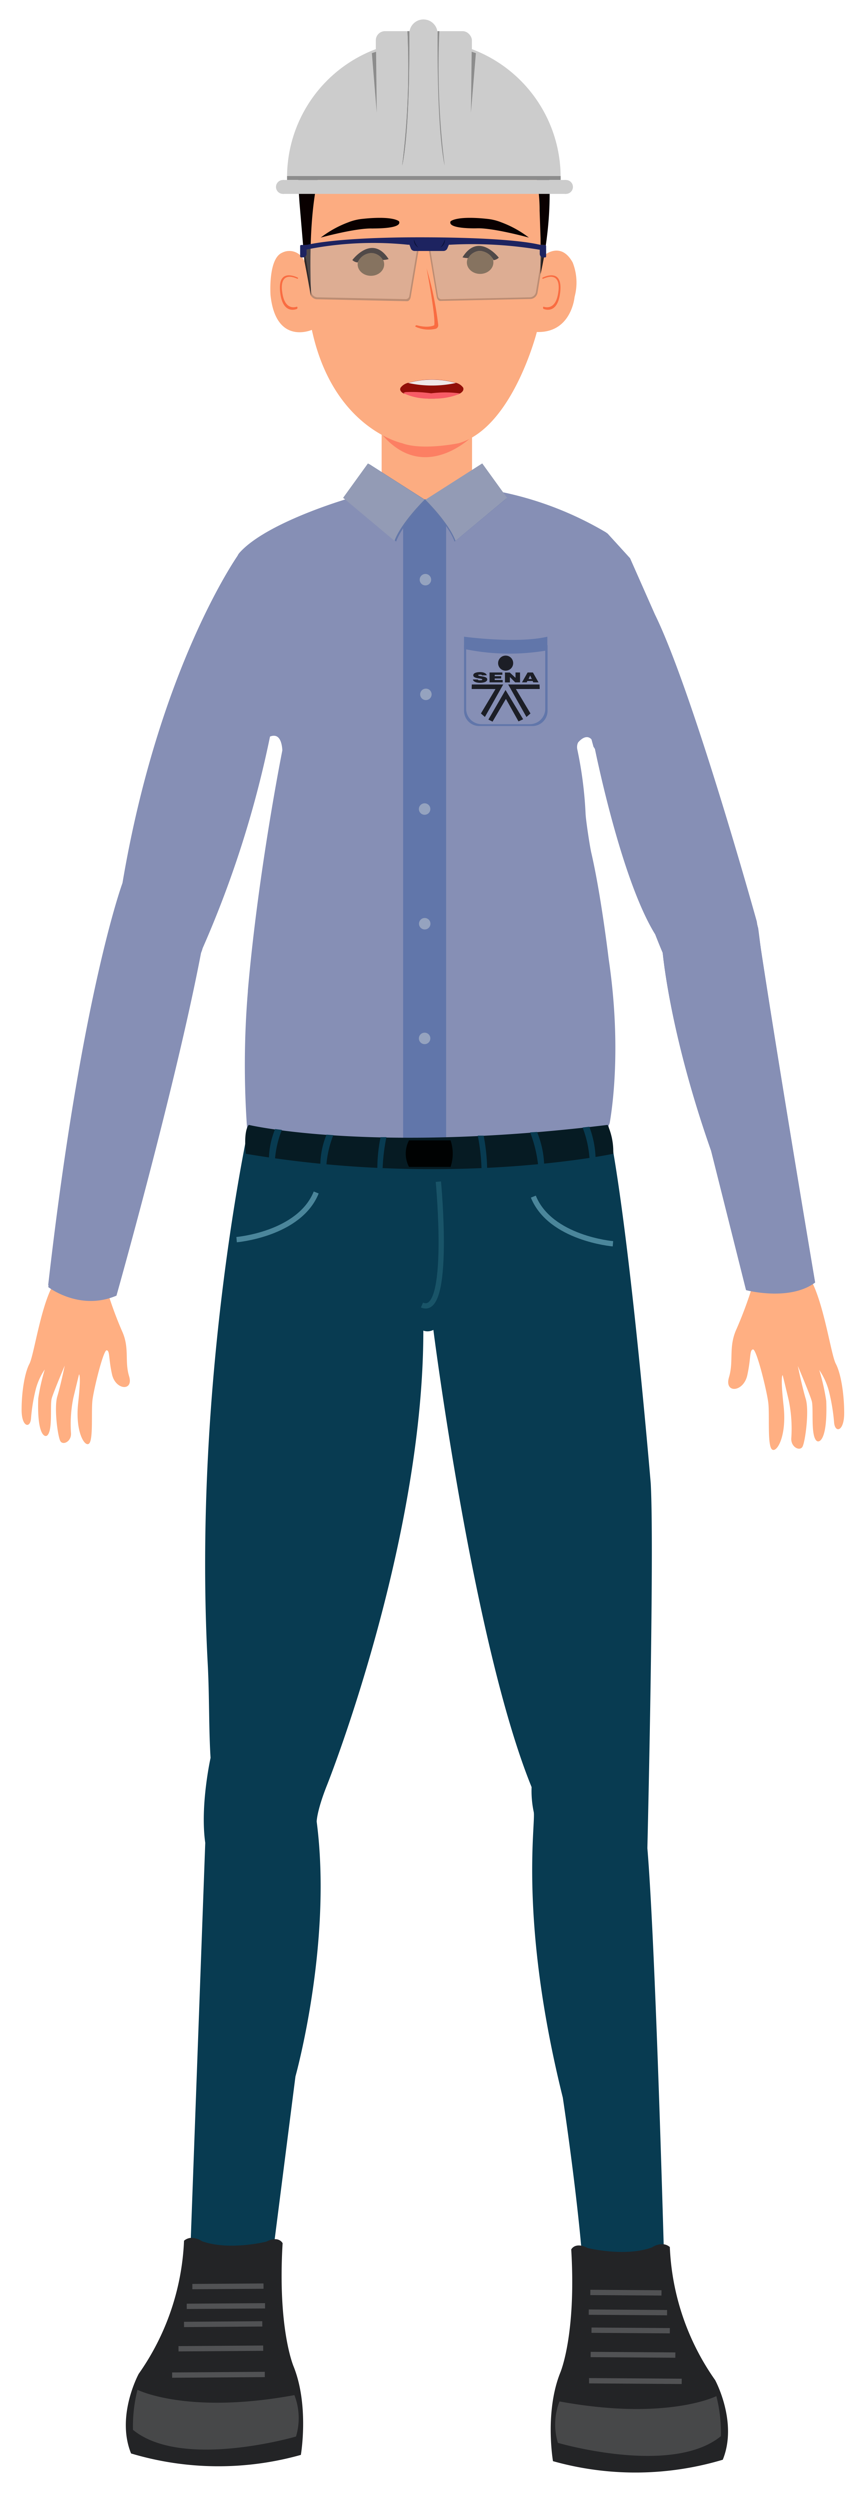 <svg xmlns="http://www.w3.org/2000/svg" viewBox="0 0 163.2 470.88"><defs><style>.cls-1{fill:#083b51;}.cls-15,.cls-2,.cls-3,.cls-6{fill:none;}.cls-2{stroke:#4b869b;}.cls-2,.cls-3,.cls-6{stroke-miterlimit:10;}.cls-3{stroke:#195468;}.cls-4{fill:#232426;}.cls-5{fill:#474849;}.cls-6{stroke:#515254;}.cls-7{fill:#fcac81;}.cls-8{fill:#fc7f63;}.cls-9{fill:#f96c41;}.cls-10{fill:#090000;}.cls-11{fill:#66482a;}.cls-12{fill:#920e08;}.cls-13{fill:#f85c66;}.cls-14{fill:#efe8e9;}.cls-16{fill:#ffaf82;}.cls-17{fill:#868fb5;}.cls-18{fill:#6176aa;}.cls-19{fill:#6377a8;}.cls-20{fill:#939bb5;}.cls-21{fill:#95a3bf;}.cls-22{fill:#061b23;}.cls-23{fill:#000202;}.cls-24{opacity:0.79;}.cls-25{fill:#ccc;}.cls-26{fill:#8c8c8c;}.cls-27{fill:#b2afad;}.cls-27,.cls-28{opacity:0.42;}.cls-28{fill:#636363;}.cls-29{fill:#1d2360;}.cls-30{fill:#0c123a;}</style></defs><title>personaje</title><g id="personaje"><path class="cls-1" d="M113.71,208.06S76.33,195,47.33,210c0,0-11.11,48.75-8.18,103.46.32,6.08.18,12,.53,17.63,0,0-2,9-1,16l-3,82-1,9h15l6-47s7-25,4-48c0,0,0-2,2-7,0,0,18.1-45.47,18.1-85.47a2.38,2.38,0,0,0,1.89-.14s7.51,59.11,18.51,86.11a19.22,19.22,0,0,0,.39,4.63c.49,1.89-2.91,20,5.49,53.85,0,0,4.14,27.24,4.14,39.75l15.21.09S123.7,368.53,122,348.1c0,0,1.35-55.8.63-68.76C122.62,279.34,118,223.52,113.71,208.06Z"/><path class="cls-2" d="M44.59,233.48s11.82-1,15-8.88"/><path class="cls-2" d="M115.51,234.26s-11.82-1-15-8.88"/><path class="cls-3" d="M82.61,222.56s2.45,25.64-3.09,23.24"/><path class="cls-4" d="M53.26,422.5s-.71-1.5-3.09-.29c0,0-7,1.75-12.11-.09,0,0-1.91-1.35-3.38-.09a46.91,46.91,0,0,1-8.54,25.07s-4.32,7.92-1.44,15a57.39,57.39,0,0,0,32,.27s1.62-9.39-1.44-16.83C55.3,445.57,52.3,438.64,53.26,422.5Z"/><path class="cls-5" d="M25.91,450.11s9.35,4.73,29.57,1a12,12,0,0,1,.3,7.8s-21.48,6.3-30.72-1.26A28,28,0,0,1,25.91,450.11Z"/><line class="cls-6" x1="32.44" y1="447.34" x2="49.9" y2="447.22"/><line class="cls-6" x1="33.64" y1="442.38" x2="49.6" y2="442.27"/><line class="cls-6" x1="34.68" y1="437.8" x2="49.43" y2="437.69"/><line class="cls-6" x1="35.19" y1="434.39" x2="49.95" y2="434.29"/><line class="cls-6" x1="36.25" y1="430.67" x2="49.66" y2="430.58"/><path class="cls-4" d="M107.65,423.68s.7-1.5,3.09-.28c0,0,7,1.74,12.1-.1,0,0,1.91-1.34,3.39-.08a46.89,46.89,0,0,0,8.54,25.06s4.32,7.92,1.44,15a57.39,57.39,0,0,1-32,.27s-1.62-9.39,1.44-16.83C105.61,446.75,108.61,439.82,107.65,423.68Z"/><path class="cls-5" d="M135,451.3s-9.34,4.72-29.56,1a11.92,11.92,0,0,0-.3,7.8s21.48,6.3,30.72-1.26A28.27,28.27,0,0,0,135,451.3Z"/><line class="cls-6" x1="128.47" y1="448.52" x2="111.01" y2="448.4"/><line class="cls-6" x1="127.27" y1="443.57" x2="111.31" y2="443.46"/><line class="cls-6" x1="126.23" y1="438.98" x2="111.47" y2="438.88"/><line class="cls-6" x1="125.71" y1="435.58" x2="110.95" y2="435.48"/><line class="cls-6" x1="124.66" y1="431.86" x2="111.25" y2="431.77"/><polygon class="cls-7" points="71.92 92.31 71.92 83.31 71.92 79.72 88.96 79.72 88.96 93.16 80.74 95.56 75.97 95.56 71.92 92.31"/><path class="cls-8" d="M89,82.18S80,91.24,72,81.85l-.14-1.14Z"/><path class="cls-7" d="M101.17,62.53s-4.56,18-14.7,20.94c0,0-6.85,1.44-10.7,0,0,0-13-2.76-17-21.34,0,0-6.77,3-7.79-6.52,0,0-.48-6.84,2.16-8a3,3,0,0,1,4.19,1.58S55.63,26,63.85,24.73c0,0,33.12-5.76,36.78,4.86,0,0,2.94,10.92,1.8,18.6,0,0,3.19-2.91,5.49,1.24a10.29,10.29,0,0,1,.36,6.5S107.71,62.74,101.17,62.53Z"/><path class="cls-9" d="M80.39,50.54s1.72,9,1.45,10.71c0,0-1,.63-3.36,0,0,0-.27.06-.19.28a5.89,5.89,0,0,0,3.84.39.7.7,0,0,0,.46-.71A64.34,64.34,0,0,0,80.39,50.54Z"/><path class="cls-10" d="M75.2,41.69s-1-1.09-6.87-.47a10,10,0,0,0-2.74.67,20,20,0,0,0-5.15,2.86s6.7-1.84,9.76-1.71C70.2,43,75.87,43.18,75.2,41.69Z"/><path class="cls-9" d="M56.15,52.31s-3.82-2.07-3.37,2.57S56,58.16,56,58.16s.17-.33-.06-.4c0,0-2.32,1-2.77-2.87,0,0-.74-4,2.89-2.37C56,52.52,56.23,52.52,56.15,52.31Z"/><path class="cls-9" d="M102.21,52.31s3.83-2.07,3.38,2.57-3.2,3.28-3.2,3.28-.16-.33.06-.4c0,0,2.33,1,2.78-2.87,0,0,.73-4-2.9-2.37C102.33,52.52,102.14,52.52,102.21,52.31Z"/><path class="cls-10" d="M58.63,55.74l-1.26-6.59L56.44,38.2l-.27-3.92.69-5.5L57.4,26s0-4,1.77-6.61a3.65,3.65,0,0,1,4.23-1.73,1.84,1.84,0,0,1,2.34-.15s27.55-14.7,36.45,7.88c0,0,3.33,9.46-.32,26.24l0-6.71-.18-5.29s.18-7.22-2.79-12.31c0,0-3.54-2.36-6.3-2.69,0,0,2.88,1.55,3.42,2.64,0,0-13.56-6.49-22.14-3.1,0,0-5.31.88-6.44.47,0,0-3.4-.88-4.66,2.31C62.74,27,57.64,30.81,58.63,55.74Z"/><path class="cls-10" d="M84.91,41.69s1-1.09,6.87-.47a9.84,9.84,0,0,1,2.73.67,19.9,19.9,0,0,1,5.16,2.86S93,42.91,89.91,43C89.91,43,84.24,43.18,84.91,41.69Z"/><ellipse class="cls-11" cx="90.48" cy="49.43" rx="2.5" ry="2.16"/><ellipse class="cls-11" cx="69.9" cy="49.79" rx="2.5" ry="2.16"/><path class="cls-10" d="M67.4,49.43a1.62,1.62,0,0,1-1-.45s3.71-5,6.84-.18a4.23,4.23,0,0,1-1.08.16,2.57,2.57,0,0,0-2.29-1.31A2.92,2.92,0,0,0,67.4,49.43Z"/><path class="cls-10" d="M93,49a1.67,1.67,0,0,0,1-.47s-3.8-4.95-6.84-.06a4.11,4.11,0,0,0,1.08.14,2.56,2.56,0,0,1,2.26-1.35A2.94,2.94,0,0,1,93,49Z"/><path class="cls-12" d="M87.33,73.29c0,.29-.23.57-.63.81a2.84,2.84,0,0,1-.39.2,2.17,2.17,0,0,0-1-.09c-.14.06-.29.13-.44.18l-.45.17-.56.16a5.62,5.62,0,0,1-.62.15h0a6.25,6.25,0,0,1-.65.12c-.22,0-.44.06-.68.09H80.84l-.15,0-.82-.12-.31-.06L79,74.76a10.93,10.93,0,0,1-1.21-.32L77,74.17a4,4,0,0,0-.9,0L76,74.07a1.14,1.14,0,0,1-.58-.63.4.4,0,0,1,0-.15.54.54,0,0,1,.07-.27,2.48,2.48,0,0,1,1.44-.92h0a16.62,16.62,0,0,1,9,0,2.37,2.37,0,0,1,1.34.89A.54.54,0,0,1,87.33,73.29Z"/><path class="cls-13" d="M86.7,74.1a2.84,2.84,0,0,1-.39.2,12.58,12.58,0,0,1-4.4.78H80.84a11.22,11.22,0,0,1-4.77-1L76,74.07c0-.07.31-.19.45-.22a26.58,26.58,0,0,1,4.81.23A20.8,20.8,0,0,1,86.7,74.1Z"/><path class="cls-14" d="M85.92,72.13a21.13,21.13,0,0,1-9,0,16.62,16.62,0,0,1,9,0Z"/><path class="cls-15" d="M87.33,73.29c0,.29-.23.57-.63.81a2.84,2.84,0,0,1-.39.2,12.58,12.58,0,0,1-4.4.78H80.84a11.22,11.22,0,0,1-4.77-1L76,74.07a1.14,1.14,0,0,1-.58-.63.4.4,0,0,1,0-.15.54.54,0,0,1,.07-.27,2.48,2.48,0,0,1,1.44-.92h0a16.62,16.62,0,0,1,9,0,2.37,2.37,0,0,1,1.34.89A.54.54,0,0,1,87.33,73.29Z"/><path class="cls-16" d="M141.81,242.19a76.39,76.39,0,0,1-3,8.1c-1.57,3.4-.5,6-1.43,9.11s2.74,2.85,3.45-.38.4-4.75,1.07-4.86,2.6,7.76,2.88,10-.19,7.91.66,8.79,2.88-2.29,2.23-8.18-.17-5.76-.17-5.76.56,2.28,1.14,4.74a26.27,26.27,0,0,1,.48,7.13c-.11,1.68,1.6,2.51,2.11,1.61s1.3-6.75.62-9-1.5-6.22-1.5-6.22,2.25,5.27,2.63,6.63-.26,6.54.93,7.49c.49.39,2.06-.13,1.8-7.52a40.62,40.62,0,0,0-1.32-5.84,13.08,13.08,0,0,1,1.8,3.91,36.73,36.73,0,0,1,1,6c.17,2,1.9,1.73,1.9-1.79s-.59-7.41-1.58-9.29S155.09,244,152.15,240Z"/><path class="cls-16" d="M20.22,243.16A71.19,71.19,0,0,0,23,250.71c1.46,3.18.45,5.63,1.33,8.5s-2.55,2.65-3.22-.35-.38-4.44-1-4.54-2.42,7.24-2.68,9.35.17,7.38-.62,8.2-2.68-2.15-2.08-7.63.16-5.38.16-5.38-.52,2.13-1.07,4.43a24.93,24.93,0,0,0-.44,6.64c.1,1.57-1.5,2.34-2,1.51s-1.22-6.3-.58-8.44,1.4-5.79,1.4-5.79-2.09,4.91-2.45,6.17.24,6.1-.87,7c-.46.36-1.92-.12-1.67-7a37.46,37.46,0,0,1,1.23-5.45,12.21,12.21,0,0,0-1.68,3.65,33.72,33.72,0,0,0-.92,5.63c-.16,1.86-1.77,1.61-1.77-1.67s.55-6.91,1.47-8.66,2.27-12,5-15.73Z"/><path class="cls-17" d="M90.62,97.24,72,96.79c.21-.67-3.58-3.56-5.76-2.94C61.24,95.23,52.68,98.43,47.6,102l-2.88,2.77s-14.8,21-21.64,61.54c0,0-7.74,20.88-14,75.72,0,0,5.88,4.56,12.84,1.68,0,0,11.16-39.48,16-64.68a197.85,197.85,0,0,0,12.77-40.2s2.35-1.44,2.59,2.52c0,0,3.22,23.43-2.59,45.93a153.49,153.49,0,0,0-4,25.91l-.07,3.56,20.61,1.83,21.87-.09,25.62-5.76a203.88,203.88,0,0,0-5.73-37.87,90.92,90.92,0,0,1-1.53-15.12s-.45-6.84,1.26-19.62c0,0,1.89-2.7,3.15-.27,0,0,4.86,24.48,11.34,34.92,0,0,.9,2.34,1.62,4,0,0,1.08,14.94,9.18,38L140.62,243s8.16,2.16,13-1.44c0,0-7.68-45.48-11-68,0,0-12-43.2-19.2-57.84l-4.68-10.58-4.23-4.64a63.63,63.63,0,0,0-20.7-7.87C92.59,92.39,91.84,97.38,90.62,97.24Z"/><path class="cls-17" d="M114.7,180.57c2.32,15.59.87,27,.23,30.78a2.09,2.09,0,0,1-1.6,1.69l-24.06,5.42a2.3,2.3,0,0,1-.45,0l-21.55.08h-.19l-18.57-1.65a2.1,2.1,0,0,1-1.91-2.12l0-1.51a1.47,1.47,0,0,0,0-.21,168.53,168.53,0,0,1,.11-26.3c0-.05,0-.1,0-.16,1.94-22.5,6.5-45.28,6.5-45.28-.13-2.07-.83-2.67-1.47-2.77a2.09,2.09,0,0,1-1.5-1.23c-1.49-3.17-4-9.56-3.87-15.94.16-6.12-1.83-11.67-1.74-16a1.93,1.93,0,0,1,.48-1.23c4.32-4.9,16.26-9,21-10.39,1.75-.49,4.52,1.25,5.45,2.32a2,2,0,0,0,1.47.65l17.51.43c1.22.13,2-4.86,3.11-4.66a63.87,63.87,0,0,1,20.43,7.71,2.12,2.12,0,0,1,.46.38l2.4,2.62a2.1,2.1,0,0,1,.32,2.36l-4.83,9.45a2.18,2.18,0,0,0-.23.9l-.55,20.92a2,2,0,0,1-1.47,1.94,1.56,1.56,0,0,0-.39.15,2.06,2.06,0,0,0-1,2.2,74.65,74.65,0,0,1,1.57,12.24c.08,1.32.77,5.9,1.06,7.2C113.28,168.57,114.7,180.57,114.7,180.57Z"/><g id="Brazo_izq" data-name="Brazo izq"><path class="cls-17" d="M23,166.92a.73.73,0,0,0,.63,1s12.57,18.65,14.55,10.69a197.13,197.13,0,0,0,12.77-40.2l.14-.07,1.3-19.81s2.56-15.57-7.39-14.18c0,0-14.8,21-21.64,61.54l-.24.68Z"/><path class="cls-17" d="M37.9,179a2.84,2.84,0,0,0,0,.41,0,0,0,0,0,0,0c-4.81,25.2-15.95,64.62-15.95,64.62C15,247,9.1,242.42,9.1,242.42c5.77-50.68,12.81-72.36,13.85-75.35a6.65,6.65,0,0,1,1.57-.23S38.41,170.36,37.9,179Z"/></g><g id="Brazo_derecho" data-name="Brazo derecho"><path class="cls-17" d="M143.74,181.39c-7.29,4.26-15.57.19-18.76-1.7-.7-1.6-1.51-3.7-1.51-3.7-4.91-7.91-8.89-23.88-10.53-31.15-.12-.56-.24-1.07-.34-1.52,0,0,0,0,0,0-.3-1.39-.46-2.2-.46-2.2a2.69,2.69,0,0,0-.29-.45h0c-9.61-34.76-1.78-37.54-1.78-37.54.94-.92,3.74-1.06,5-1.07l3.93,4.31,4.68,10.58c7.2,14.64,19.2,57.84,19.2,57.84C143.16,176.78,143.38,179,143.74,181.39Z"/><path class="cls-17" d="M153.58,241.51c-4.8,3.6-13,1.44-13,1.44L134,216.67c-6.9-19.64-8.75-33.7-9.13-37.33.94-2.08,3.07-4.47,7.63-5.18,0,0,7-1.69,10.32.93C146.25,198.13,153.58,241.51,153.58,241.51Z"/></g><g id="cuello"><polyline class="cls-18" points="75.97 94.05 84.07 94.05 84.07 215.17 75.97 215.17 75.97 94.05"/><path class="cls-19" d="M64.93,93.91l4.68-6.48,10.7,6.84s-4.4,4.32-5.66,7.74Z"/><path class="cls-19" d="M95.41,93.91l-4.68-6.48L80,94.27s4.41,4.32,5.67,7.74Z"/><path class="cls-20" d="M95.56,93.76l-4.68-6.48L80.17,94.12s4.41,4.32,5.67,7.74Z"/><path class="cls-20" d="M64.66,93.76l4.68-6.48L80,94.12s-4.4,4.32-5.66,7.74Z"/></g><g id="botones"><circle class="cls-21" cx="80.17" cy="109.18" r="1.08"/><circle class="cls-21" cx="80.26" cy="130.78" r="1.08"/><path class="cls-21" d="M78.94,152.38A1.08,1.08,0,1,1,80,153.46,1.08,1.08,0,0,1,78.94,152.38Z"/><circle class="cls-21" cx="80.04" cy="173.98" r="1.08"/><path class="cls-21" d="M78.94,195.58A1.08,1.08,0,1,1,80,196.66,1.08,1.08,0,0,1,78.94,195.58Z"/></g><path class="cls-18" d="M87.45,119.92s10,1.35,15.7,0v2.57a41.54,41.54,0,0,1-15.7-.27Z"/><path class="cls-18" d="M87.45,121.52v12.36a2.88,2.88,0,0,0,2.87,2.87h10a2.87,2.87,0,0,0,2.87-2.87V121.52Zm15.3,12a2.88,2.88,0,0,1-2.87,2.87H90.72a2.88,2.88,0,0,1-2.87-2.87V121.91h14.9Z"/><path class="cls-22" d="M46.87,211.87s23.06,5.44,67.64,0a12.27,12.27,0,0,1,1.06,5.44s-30.75,6.52-69.24,0C46.33,217.31,45.82,213.17,46.87,211.87Z"/><path class="cls-23" d="M77.08,214.78h7.83a7.8,7.8,0,0,1,0,5H77.08A5.37,5.37,0,0,1,77.08,214.78Z"/><path class="cls-1" d="M50.68,218.19l1.14.15a18.81,18.81,0,0,1,1.3-5.53l-1.27-.16A15.39,15.39,0,0,0,50.68,218.19Z"/><path class="cls-1" d="M60.37,219.24l1.14.15a19.2,19.2,0,0,1,1.31-5.59l-1.28-.1A15.39,15.39,0,0,0,60.37,219.24Z"/><path class="cls-1" d="M71.11,220l1,0a35.74,35.74,0,0,1,.71-5.82h-1.1A29.84,29.84,0,0,0,71.11,220Z"/><path class="cls-1" d="M112.23,218l-1.14.15a19.67,19.67,0,0,0-1.3-5.79l1.26-.15A17.55,17.55,0,0,1,112.23,218Z"/><path class="cls-1" d="M102.54,219.2l-1.14.15a24.82,24.82,0,0,0-1.49-6.07l1.29-.09A17.72,17.72,0,0,1,102.54,219.2Z"/><path class="cls-1" d="M91.8,220l-1.06,0a38.46,38.46,0,0,0-.7-6.11l1.1,0A35.52,35.52,0,0,1,91.8,220Z"/><g class="cls-24"><path d="M96.71,124.9a1.42,1.42,0,1,1-1.41-1.42A1.41,1.41,0,0,1,96.71,124.9Z"/><path d="M90.82,127.2c0-.07-.07-.1-.14-.13a1,1,0,0,0-.25,0c-.22,0-.31,0-.31.1,0,.28,1.7.11,1.7.79,0,.43-.57.64-1.38.64s-1.29-.29-1.31-.62h.92a.25.25,0,0,0,.16.14.82.82,0,0,0,.28,0c.24,0,.4,0,.4-.14,0-.28-1.7-.09-1.7-.8,0-.39.54-.59,1.28-.59s1.19.26,1.26.59Z"/><path d="M92.26,128.52v-1.86h2.41v.43H93.23v.27h1.22v.43H93.23v.29h1.5v.44Z"/><path d="M97.15,127.67l0-.42v-.59H98v1.86h-.91l-1-1,0,.42v.59h-.93v-1.86h.91Z"/><path d="M98.37,128.52l1.06-1.86h1l1.06,1.86h-1l-.11-.25h-1l-.12.25Zm1.54-1.3-.3.67h.61Z"/><polygon points="101.68 128.92 95.77 128.92 99.21 135.04 99.97 134.38 97.22 129.78 101.71 129.77 101.68 128.92"/><polygon points="88.91 128.92 94.83 128.92 91.38 135.04 90.63 134.38 93.38 129.78 88.89 129.77 88.91 128.92"/><polygon points="92.04 135.53 95.27 129.96 98.59 135.47 97.71 135.87 95.34 131.63 92.82 135.92 92.04 135.53"/></g><circle class="cls-25" cx="79.8" cy="6.32" r="2.66"/><path class="cls-25" d="M105.65,33.9H54.1a25.78,25.78,0,1,1,51.55,0Z"/><rect class="cls-25" x="70.82" y="5.87" width="18.11" height="16.64" rx="1.73"/><rect class="cls-26" x="54.1" y="33.16" width="51.55" height="0.74"/><polygon class="cls-26" points="71 21.23 70.87 9.75 70.08 10.01 71 21.23"/><polygon class="cls-26" points="88.75 21.23 88.89 9.75 89.68 10.01 88.75 21.23"/><path class="cls-26" d="M76.79,5.87a148.28,148.28,0,0,1-1,25.29S77.26,26,77.13,5.87Z"/><path class="cls-26" d="M82.8,5.87a149.55,149.55,0,0,0,1,25.29S82.33,26,82.47,5.87Z"/><rect class="cls-25" x="53.32" y="33.9" width="53.34" height="2.62"/><circle class="cls-25" cx="53.32" cy="35.21" r="1.31"/><circle class="cls-25" cx="106.66" cy="35.21" r="1.31"/><path class="cls-27" d="M76.46,56.33,59.82,56a1.21,1.21,0,0,1-1.15-1l-1.43-8.7L78.94,45,77.13,55.79A.66.66,0,0,1,76.46,56.33Z"/><path class="cls-28" d="M56.94,46.16l1.46,9a1.44,1.44,0,0,0,1.22,1.2l17.13.37c.33,0,.58-.41.64-.74l1.87-11.09Zm20.19,9.63a.67.67,0,0,1-.66.55L59.82,56a1.2,1.2,0,0,1-1.15-1l-1.42-8.69L78.94,45Z"/><path class="cls-27" d="M83.23,56.33,99.87,56A1.2,1.2,0,0,0,101,55l1.43-8.7L80.75,45l1.82,10.78A.64.64,0,0,0,83.23,56.33Z"/><path class="cls-28" d="M80.44,44.85l1.87,11.09c.06.33.31.75.64.74l17.13-.37a1.44,1.44,0,0,0,1.22-1.2l1.46-9Zm.32.16,21.69,1.28L101,55a1.2,1.2,0,0,1-1.15,1l-16.65.36a.67.67,0,0,1-.66-.55Z"/><path class="cls-29" d="M101.71,46.15h1a.21.21,0,0,1,.21.21v1.92a.21.21,0,0,1-.21.21h-.32a.67.67,0,0,1-.67-.67V46.15A0,0,0,0,1,101.71,46.15Z"/><path class="cls-29" d="M57.22,46.15h.32a.21.21,0,0,1,.21.21v1.92a.21.21,0,0,1-.21.21h-1a0,0,0,0,1,0,0V46.81A.67.67,0,0,1,57.22,46.15Z" transform="translate(114.31 94.63) rotate(-180)"/><path class="cls-26" d="M76.79,5.87a148.28,148.28,0,0,1-1,25.29S77.26,26,77.13,5.87Z"/><path class="cls-29" d="M57.24,46.28s4.94-1.67,23.3-1.58,21.77,1.58,21.77,1.58l-.6.76a77.44,77.44,0,0,0-16.85-.95h-8A64.28,64.28,0,0,0,57.75,47Z"/><path class="cls-29" d="M78.14,47.27h5.44a.8.8,0,0,0,.72-.48l.56-1.34H76.92l.49,1.31A.77.77,0,0,0,78.14,47.27Z"/><path class="cls-30" d="M78.83,46.63A4.62,4.62,0,0,1,78,45.07,1.62,1.62,0,0,0,78.83,46.63Z"/><path class="cls-30" d="M83,46.63a4.62,4.62,0,0,0,.85-1.56A1.62,1.62,0,0,1,83,46.63Z"/></g></svg>